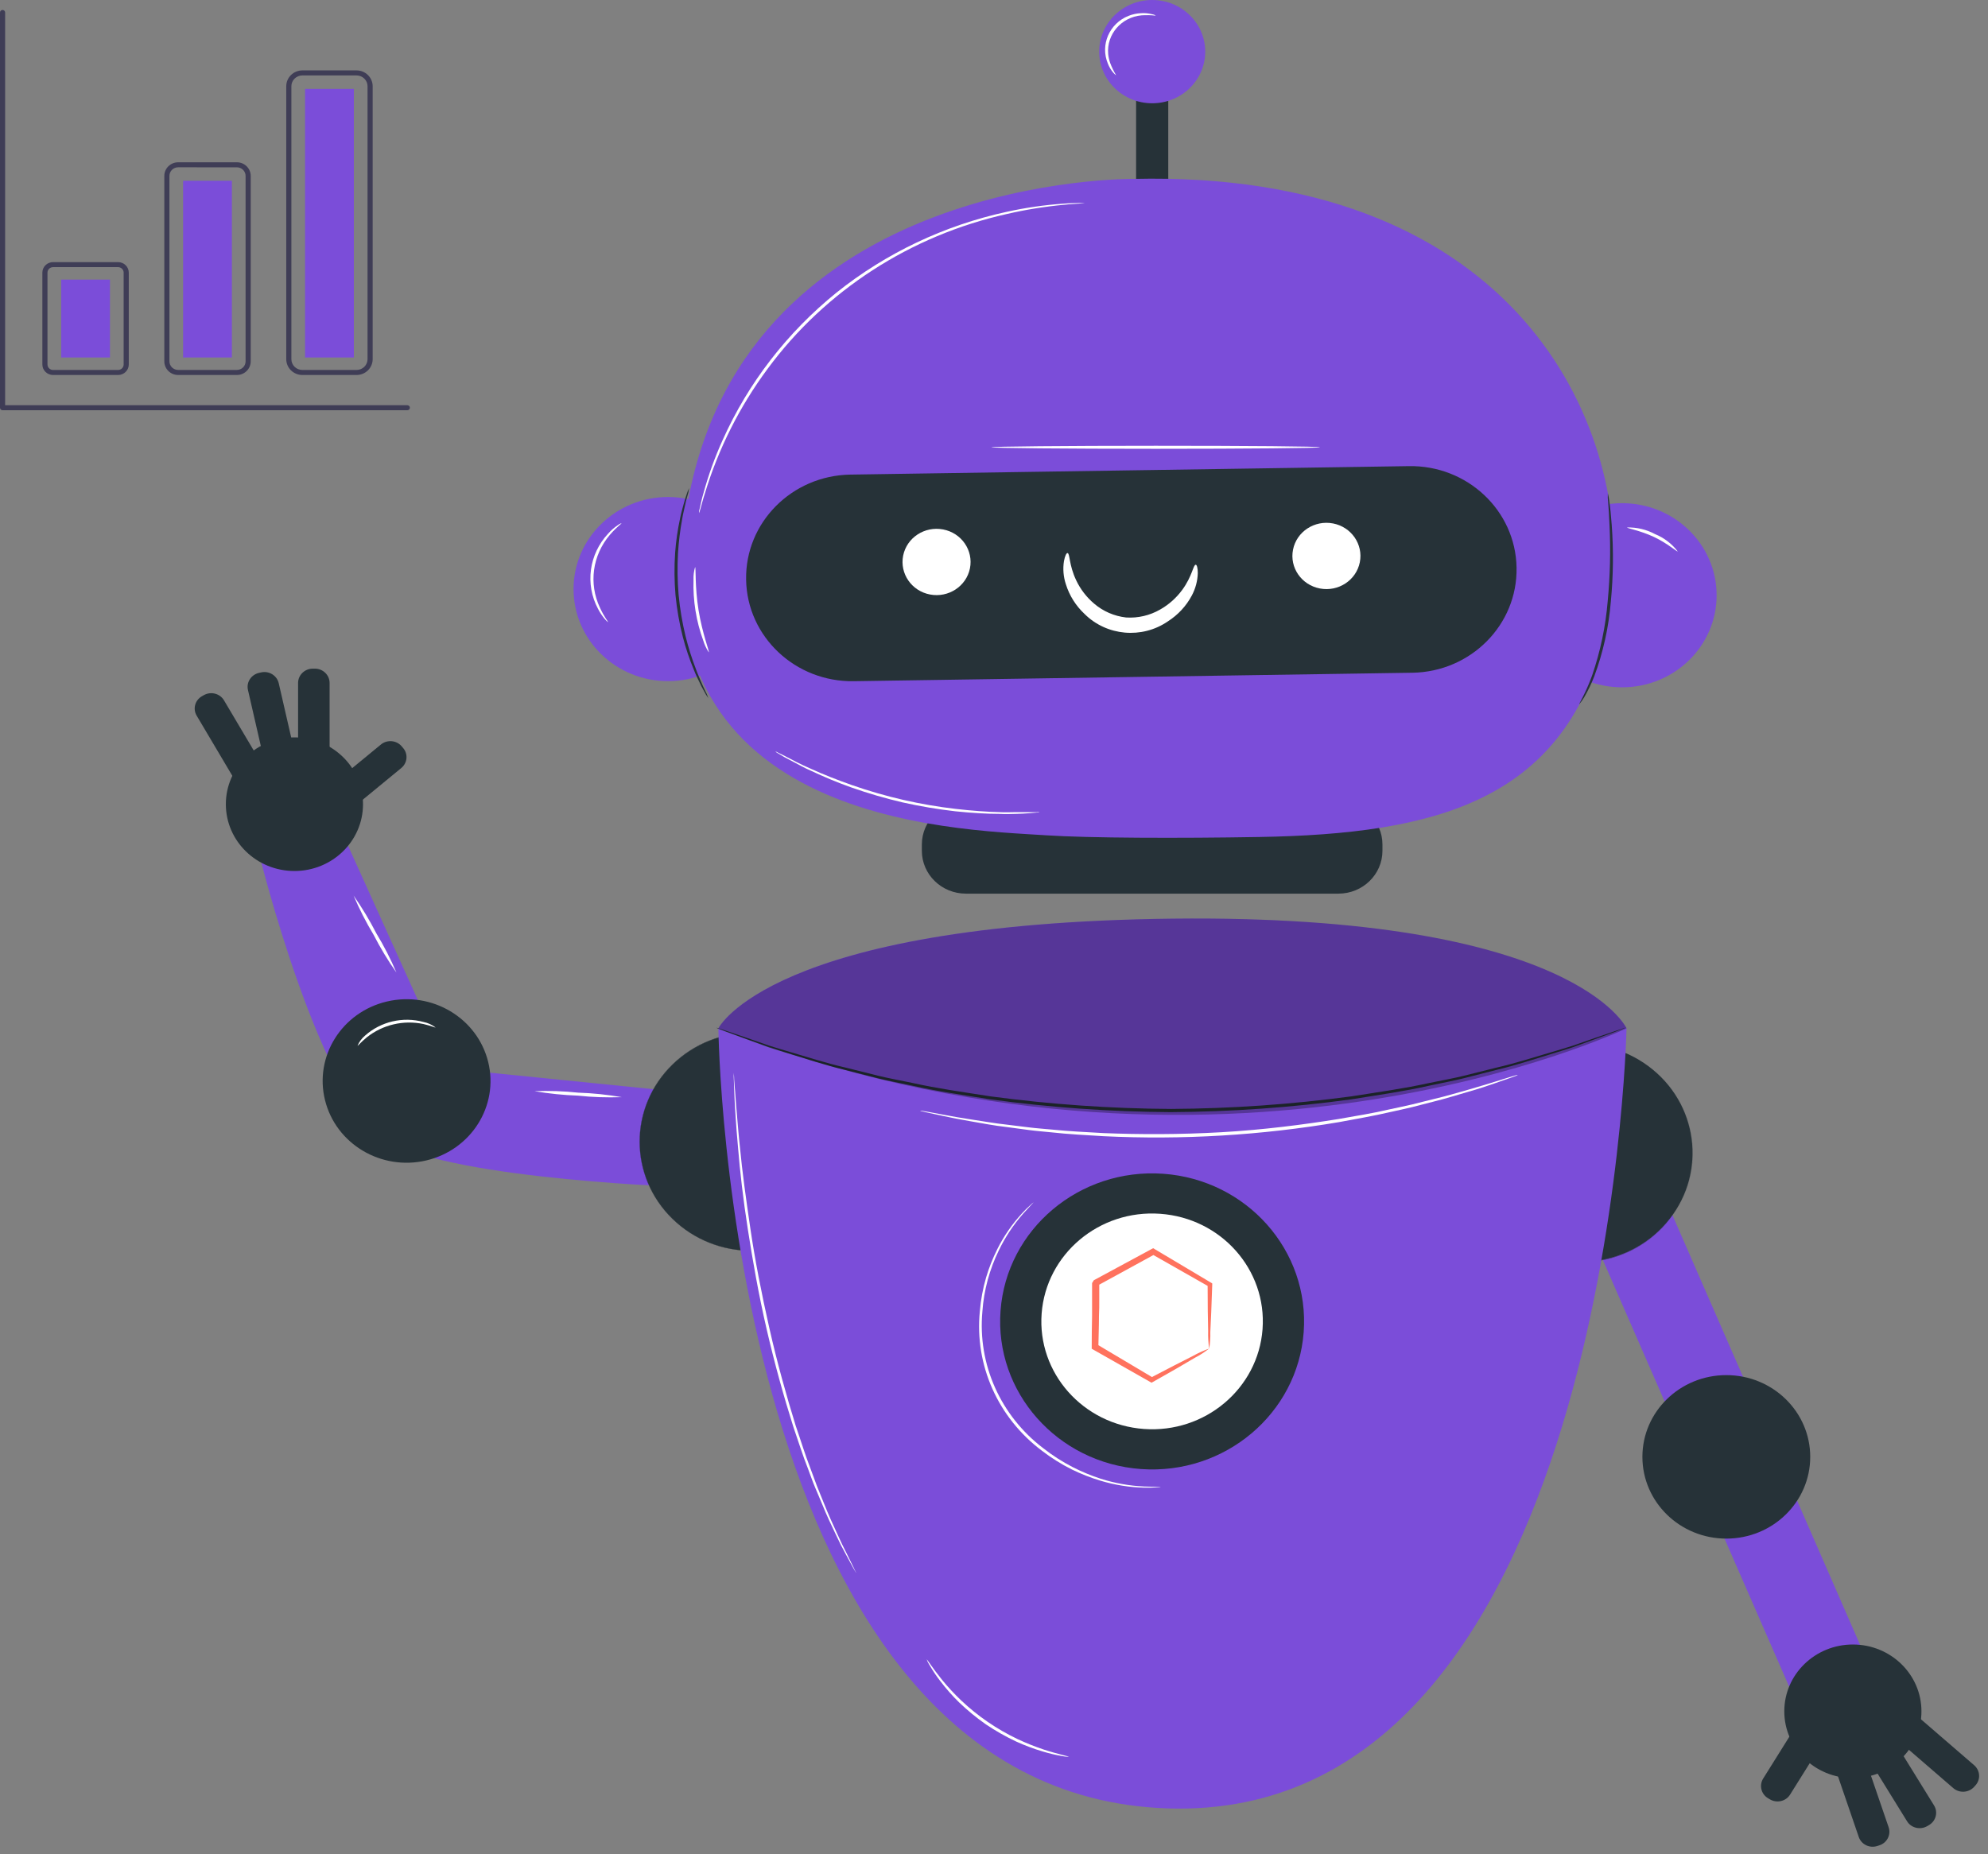 <svg width="194" height="181" viewBox="0 0 194 181" fill="none" xmlns="http://www.w3.org/2000/svg"><rect x="0" y="0" width="194" height="181" fill="#808080" stroke="none"/> <path d="M68.42 106.782L43.801 104.299L33.373 81.24L25.272 83.296C25.272 83.296 31.258 107.665 37.956 111.441C44.654 115.217 67.537 115.894 67.537 115.894L68.42 106.782Z" fill="#7B4DD9"/> <path d="M81.065 118.963C85.329 114.809 85.329 108.073 81.065 103.918C76.801 99.764 69.888 99.764 65.624 103.918C61.36 108.073 61.36 114.809 65.624 118.963C69.888 123.118 76.801 123.118 81.065 118.963Z" fill="#263238"/> <path d="M73.347 122.091C67.31 122.091 62.411 117.318 62.411 111.435C62.411 105.552 67.31 100.78 73.347 100.78C79.385 100.78 84.284 105.552 84.284 111.435C84.284 114.26 83.132 116.971 81.081 118.97C79.035 120.974 76.247 122.096 73.347 122.091ZM73.347 100.814C67.321 100.808 62.435 105.564 62.429 111.429C62.423 117.301 67.304 122.062 73.324 122.068C79.35 122.073 84.237 117.318 84.243 111.452C84.249 108.633 83.097 105.928 81.057 103.935C79.017 101.936 76.241 100.808 73.347 100.814Z" fill="#263238"/> <path d="M41.588 113.27C45.986 112.241 48.695 107.934 47.639 103.649C46.584 99.364 42.163 96.724 37.765 97.752C33.367 98.781 30.658 103.088 31.714 107.373C32.769 111.658 37.19 114.298 41.588 113.27Z" fill="#263238"/> <path d="M28.733 85.016C32.429 85.016 35.425 82.096 35.425 78.495C35.425 74.894 32.429 71.974 28.733 71.974C25.036 71.974 22.04 74.894 22.04 78.495C22.04 82.096 25.036 85.016 28.733 85.016Z" fill="#263238"/> <path d="M39.16 74.964L33.648 79.497L31.661 77.202L37.173 72.669C37.775 72.174 38.681 72.248 39.189 72.834L39.324 72.993C39.844 73.58 39.768 74.463 39.16 74.964C39.166 74.964 39.166 74.964 39.16 74.964Z" fill="#263238"/> <path d="M32.164 66.661V73.495C32.164 73.603 32.07 73.694 31.959 73.694H29.294C29.183 73.694 29.089 73.603 29.089 73.495V66.661C29.089 65.892 29.732 65.265 30.521 65.265H30.732C31.521 65.265 32.164 65.892 32.164 66.661Z" fill="#263238"/> <path d="M27.201 66.689L28.733 73.358C28.756 73.466 28.686 73.574 28.575 73.597L25.974 74.167C25.863 74.189 25.752 74.121 25.728 74.013L24.197 67.344C24.022 66.592 24.513 65.846 25.284 65.675L25.489 65.63C26.26 65.459 27.026 65.937 27.201 66.689Z" fill="#263238"/> <path d="M21.859 68.358L25.366 74.275C25.424 74.372 25.389 74.491 25.29 74.548L22.981 75.847C22.882 75.904 22.759 75.87 22.701 75.773L19.194 69.856C18.796 69.189 19.03 68.335 19.72 67.948L19.901 67.845C20.59 67.464 21.467 67.692 21.859 68.358Z" fill="#263238"/> <path d="M161.521 114.746L154.153 117.8L175.417 166.511L182.786 163.457L161.521 114.746Z" fill="#7B4DD9"/> <path d="M162.579 119.408C166.477 114.925 165.907 108.212 161.306 104.414C156.705 100.617 149.815 101.172 145.918 105.655C142.02 110.138 142.59 116.851 147.191 120.649C151.792 124.446 158.681 123.891 162.579 119.408Z" fill="#263238"/> <path d="M154.272 123.207C148.228 123.212 143.33 118.44 143.324 112.551C143.324 111.486 143.488 110.427 143.809 109.408C145.592 103.787 151.717 100.643 157.481 102.386C163.25 104.123 166.476 110.091 164.688 115.706C163.279 120.16 159.053 123.195 154.272 123.207ZM154.272 101.919C148.246 101.924 143.371 106.685 143.377 112.557C143.382 118.429 148.269 123.178 154.295 123.173C159.076 123.167 163.296 120.131 164.705 115.678C166.47 110.074 163.25 104.128 157.498 102.397C156.44 102.078 155.341 101.919 154.237 101.919H154.272Z" fill="#263238"/> <path d="M168.463 150.179C172.986 150.179 176.652 146.606 176.652 142.2C176.652 137.793 172.986 134.221 168.463 134.221C163.941 134.221 160.275 137.793 160.275 142.2C160.275 146.606 163.941 150.179 168.463 150.179Z" fill="#263238"/> <path d="M180.814 173.557C184.51 173.557 187.506 170.637 187.506 167.036C187.506 163.435 184.51 160.515 180.814 160.515C177.118 160.515 174.121 163.435 174.121 167.036C174.121 170.637 177.118 173.557 180.814 173.557Z" fill="#263238"/> <path d="M172.058 173.602L175.805 167.611L178.435 169.171L174.688 175.163C174.279 175.823 173.397 176.028 172.719 175.63L172.537 175.521C171.865 175.123 171.649 174.269 172.058 173.602Z" fill="#263238"/> <path d="M181.393 179.314L179.171 172.833C179.136 172.731 179.195 172.617 179.3 172.583L181.831 171.763C181.936 171.729 182.053 171.786 182.088 171.888L184.309 178.369C184.549 179.104 184.134 179.89 183.38 180.123L183.181 180.186C182.439 180.419 181.644 180.032 181.393 179.314Z" fill="#263238"/> <path d="M186.098 177.765L182.48 171.911C182.421 171.814 182.451 171.694 182.55 171.637L184.835 170.299C184.935 170.242 185.058 170.271 185.116 170.367L188.734 176.222C189.143 176.883 188.921 177.737 188.249 178.136L188.068 178.244C187.384 178.637 186.501 178.426 186.098 177.765Z" fill="#263238"/> <path d="M190.616 174.536L185.367 170.003C185.285 169.929 185.274 169.804 185.35 169.724L187.115 167.782C187.191 167.702 187.32 167.691 187.401 167.765L192.65 172.298C193.241 172.811 193.299 173.693 192.773 174.269L192.633 174.422C192.107 174.992 191.206 175.043 190.616 174.536Z" fill="#263238"/> <path d="M70.104 100.37C70.104 100.37 70.893 175.054 113.906 176.512C156.92 177.97 158.726 100.905 158.726 100.37C158.726 100.37 153.646 89.236 114.415 89.669C75.183 90.102 70.104 100.37 70.104 100.37Z" fill="#7B4DD9"/> <path d="M130.611 87.225H94.255C91.882 87.225 89.959 85.352 89.959 83.04V82.43C89.959 80.118 91.882 78.244 94.255 78.244H130.611C132.984 78.244 134.907 80.118 134.907 82.43V83.04C134.907 85.352 132.984 87.225 130.611 87.225Z" fill="#263238"/> <path d="M114.005 5.353H110.867V20.816H114.005V5.353Z" fill="#263238"/> <path d="M158.293 67.088C163.387 67.088 167.517 63.064 167.517 58.101C167.517 53.138 163.387 49.114 158.293 49.114C153.199 49.114 149.07 53.138 149.07 58.101C149.07 63.064 153.199 67.088 158.293 67.088Z" fill="#7B4DD9"/> <path d="M65.194 66.484C70.288 66.484 74.417 62.461 74.417 57.497C74.417 52.534 70.288 48.511 65.194 48.511C60.1 48.511 55.97 52.534 55.97 57.497C55.97 62.461 60.1 66.484 65.194 66.484Z" fill="#7B4DD9"/> <path d="M110.61 17.461C110.61 17.461 73.108 17.023 67.181 48.693C61.254 80.363 92.958 80.932 102.082 81.53C106.214 81.804 115.064 81.832 122.872 81.696C140.162 81.405 152.378 78.148 156.534 62.52C157.031 60.687 157.34 58.813 157.463 56.922C158.556 39.769 146.673 16.618 110.61 17.461Z" fill="#7B4DD9"/> <path d="M137.812 65.664L83.331 66.49C77.62 66.587 72.909 62.156 72.81 56.592C72.81 56.586 72.81 56.58 72.81 56.575C72.711 51.011 77.264 46.42 82.98 46.324C82.986 46.324 82.992 46.324 82.992 46.324L137.473 45.498C143.178 45.395 147.889 49.82 147.994 55.385C147.994 55.396 147.994 55.407 147.994 55.413C148.094 60.977 143.546 65.567 137.836 65.664C137.83 65.664 137.818 65.664 137.812 65.664Z" fill="#263238"/> <path d="M94.653 55.476C94.296 57.23 92.554 58.369 90.754 58.027C88.954 57.685 87.785 55.982 88.135 54.228C88.492 52.474 90.234 51.335 92.034 51.677C93.834 52.019 95.003 53.721 94.653 55.476Z" fill="white"/> <path d="M132.698 54.883C132.347 56.637 130.605 57.782 128.805 57.44C127.005 57.099 125.83 55.401 126.181 53.648C126.531 51.893 128.273 50.749 130.073 51.09H130.079C131.874 51.432 133.048 53.129 132.698 54.883Z" fill="white"/> <path d="M127.221 130.029C126.625 137.985 119.517 143.971 111.352 143.39C103.186 142.809 97.043 135.884 97.639 127.928C98.236 119.972 105.337 113.992 113.509 114.567C121.674 115.148 127.811 122.073 127.221 130.029Z" fill="#263238"/> <path d="M123.206 129.745C122.767 135.542 117.589 139.905 111.638 139.478C105.688 139.05 101.211 134.005 101.649 128.207C102.088 122.409 107.266 118.047 113.216 118.474C119.167 118.896 123.638 123.936 123.206 129.733C123.206 129.739 123.206 129.739 123.206 129.745Z" fill="white"/> <path d="M117.998 131.658C117.916 131.083 117.881 130.502 117.898 129.921C117.869 128.833 117.846 127.279 117.846 125.365L117.963 125.576L112.404 122.415H112.714L107.103 125.485C106.951 125.735 107.307 125.149 107.272 125.211V126.02V126.835C107.272 127.37 107.272 127.905 107.243 128.429C107.243 129.477 107.202 130.491 107.184 131.47L107.032 131.208L112.527 134.477H112.281C113.994 133.577 115.408 132.86 116.373 132.37C116.893 132.08 117.431 131.835 117.992 131.63C117.553 131.977 117.086 132.279 116.589 132.535C115.642 133.105 114.251 133.908 112.497 134.893L112.375 134.961L112.252 134.893L106.688 131.732L106.536 131.647V131.465C106.536 130.485 106.547 129.471 106.571 128.423C106.571 127.899 106.571 127.37 106.571 126.829V126.02V125.234C106.536 125.297 106.892 124.716 106.74 124.961L112.369 121.92L112.533 121.834L112.685 121.925L118.173 125.194L118.296 125.268V125.405C118.231 127.376 118.167 128.959 118.109 130.035C118.126 130.576 118.085 131.123 117.998 131.658Z" fill="#FF725E"/> <path d="M112.439 10.08C115.296 10.08 117.612 7.824 117.612 5.04C117.612 2.257 115.296 0 112.439 0C109.582 0 107.266 2.257 107.266 5.04C107.266 7.824 109.582 10.08 112.439 10.08Z" fill="#7B4DD9"/> <path d="M104.174 53.983C104.42 54.012 104.297 55.123 105.022 56.643C105.431 57.514 106.033 58.295 106.775 58.921C107.646 59.667 108.733 60.14 109.891 60.271C111.054 60.345 112.211 60.072 113.21 59.496C114.058 59.018 114.789 58.363 115.361 57.588C116.355 56.239 116.443 55.105 116.688 55.123C116.788 55.123 116.887 55.407 116.887 55.943C116.864 56.706 116.665 57.452 116.302 58.13C115.759 59.155 114.952 60.02 113.964 60.652C111.439 62.384 107.997 62.076 105.84 59.929C104.987 59.132 104.361 58.135 104.016 57.036C103.771 56.301 103.706 55.521 103.829 54.758C103.929 54.228 104.081 53.966 104.174 53.983Z" fill="white"/> <path d="M154.108 68.739C154.05 68.739 154.722 67.714 155.371 65.92C156.177 63.568 156.686 61.136 156.89 58.665C157.124 56.205 157.183 53.733 157.066 51.261C157.025 50.31 156.978 49.553 156.931 48.983C156.89 48.71 156.884 48.431 156.902 48.152C156.978 48.419 157.025 48.693 157.048 48.972C157.13 49.502 157.212 50.27 157.282 51.25C157.463 53.739 157.434 56.239 157.194 58.722C156.99 61.216 156.446 63.671 155.575 66.023C155.3 66.735 154.967 67.418 154.581 68.079C154.441 68.312 154.283 68.534 154.108 68.739Z" fill="#263238"/> <path d="M67.251 47.633C67.216 47.913 67.158 48.18 67.07 48.448C66.994 48.704 66.912 49.017 66.836 49.393C66.76 49.769 66.643 50.179 66.573 50.652C66.369 51.751 66.234 52.856 66.164 53.972C66.088 55.333 66.106 56.7 66.222 58.061C66.351 59.417 66.579 60.766 66.9 62.093C67.169 63.181 67.503 64.246 67.906 65.294C68.064 65.744 68.245 66.137 68.391 66.49C68.537 66.843 68.677 67.139 68.794 67.378C68.929 67.623 69.04 67.879 69.122 68.147C68.958 67.919 68.812 67.68 68.689 67.43C68.525 67.145 68.374 66.854 68.239 66.552C68.075 66.211 67.877 65.818 67.707 65.368C67.275 64.326 66.912 63.255 66.632 62.162C66.287 60.823 66.053 59.456 65.919 58.084C65.802 56.711 65.79 55.328 65.883 53.955C65.965 52.833 66.123 51.717 66.363 50.612C66.451 50.139 66.573 49.724 66.673 49.353C66.772 48.983 66.865 48.67 66.953 48.414C67.029 48.146 67.129 47.884 67.251 47.633Z" fill="#263238"/> <path d="M69.905 100.307L70.127 100.37L70.782 100.586L73.272 101.44L75.072 102.067C75.732 102.283 76.463 102.488 77.24 102.722C78.801 103.172 80.56 103.758 82.559 104.214L85.675 104.994C86.762 105.262 87.908 105.461 89.088 105.712C91.426 106.236 93.992 106.594 96.687 107.016C102.514 107.796 108.389 108.206 114.269 108.24C120.149 108.206 126.023 107.796 131.85 107.016C134.527 106.594 137.076 106.241 139.449 105.712C140.618 105.467 141.787 105.267 142.862 105L145.984 104.219C147.977 103.764 149.736 103.177 151.297 102.727C152.074 102.494 152.805 102.289 153.465 102.072L155.265 101.446L157.755 100.592L158.41 100.375C158.486 100.347 158.562 100.324 158.638 100.313L158.422 100.404L157.779 100.649L155.306 101.554L153.465 102.226C152.811 102.448 152.08 102.659 151.303 102.904C149.742 103.371 147.988 103.969 145.989 104.442L142.868 105.239C141.787 105.512 140.635 105.717 139.455 105.974C137.117 106.509 134.545 106.873 131.856 107.306C126.017 108.104 120.131 108.519 114.234 108.553C108.342 108.519 102.456 108.098 96.617 107.301C93.934 106.873 91.356 106.503 89.018 105.968C87.849 105.712 86.68 105.507 85.605 105.233L82.483 104.436C80.484 103.963 78.731 103.365 77.17 102.898C76.393 102.653 75.668 102.443 75.008 102.221L73.213 101.566L70.741 100.66L70.098 100.415C70.028 100.387 69.963 100.347 69.905 100.307Z" fill="#263238"/> <g opacity="0.3"> <path d="M70.104 100.37C70.104 100.37 75.183 90.118 114.415 89.669C153.646 89.219 158.726 100.37 158.726 100.37C158.726 100.37 119.132 119.385 70.104 100.37Z" fill="black"/> </g> <path d="M105.858 19.83C105.811 19.836 105.77 19.836 105.723 19.83L105.332 19.87C104.981 19.904 104.466 19.916 103.806 19.99C101.941 20.166 100.094 20.462 98.271 20.884C88.843 22.985 80.531 28.367 74.891 36.021C72.167 39.7 70.104 43.801 68.789 48.152C68.584 48.767 68.473 49.257 68.374 49.581L68.263 49.957C68.251 50.003 68.239 50.042 68.216 50.082C68.21 50.037 68.21 49.997 68.216 49.951C68.216 49.849 68.263 49.724 68.298 49.57C68.379 49.239 68.467 48.744 68.654 48.118C69.139 46.346 69.765 44.615 70.525 42.941C73.02 37.365 76.825 32.445 81.63 28.561C86.452 24.705 92.139 22.006 98.224 20.679C100.059 20.274 101.918 20.007 103.794 19.876C104.461 19.819 104.963 19.825 105.326 19.808H105.723C105.817 19.819 105.858 19.825 105.858 19.83Z" fill="white"/> <path d="M69.168 63.671C68.935 63.318 68.754 62.936 68.631 62.532C67.935 60.63 67.614 58.614 67.678 56.597C67.66 56.176 67.713 55.76 67.83 55.356C67.924 55.356 67.795 57.258 68.169 59.559C68.543 61.86 69.256 63.637 69.168 63.671Z" fill="white"/> <path d="M59.331 60.726C59.331 60.726 59.197 60.635 59.016 60.419C58.758 60.111 58.536 59.775 58.355 59.422C57.075 57.013 57.478 54.08 59.355 52.076C59.623 51.774 59.927 51.506 60.261 51.278C60.377 51.187 60.506 51.113 60.646 51.062C60.681 51.108 60.155 51.455 59.518 52.201C57.812 54.194 57.432 56.962 58.548 59.32C58.957 60.225 59.372 60.692 59.331 60.726Z" fill="white"/> <path d="M112.772 1.526C112.316 1.475 111.855 1.469 111.399 1.498C109.429 1.669 107.968 3.36 108.143 5.279C108.172 5.576 108.236 5.866 108.336 6.145C108.494 6.561 108.687 6.965 108.92 7.347C108.92 7.347 108.803 7.278 108.64 7.096C108.418 6.834 108.236 6.532 108.114 6.213C107.348 4.385 108.248 2.295 110.124 1.549C110.522 1.39 110.937 1.304 111.364 1.287C111.714 1.264 112.065 1.299 112.404 1.384C112.667 1.424 112.772 1.509 112.772 1.526Z" fill="white"/> <path d="M163.717 53.818C163.653 53.887 162.747 53.038 161.379 52.4C160.012 51.762 158.767 51.575 158.778 51.483C159.731 51.461 160.672 51.683 161.508 52.133C162.385 52.491 163.15 53.072 163.717 53.818Z" fill="white"/> <path d="M83.547 153.522C83.518 153.487 83.495 153.453 83.477 153.413L83.284 153.077C83.109 152.753 82.875 152.32 82.571 151.767C82.419 151.483 82.255 151.164 82.069 150.822L81.519 149.683C81.122 148.857 80.677 147.918 80.239 146.836C80.017 146.306 79.783 145.748 79.538 145.173C79.292 144.597 79.082 143.971 78.842 143.339C78.339 142.08 77.913 140.696 77.416 139.261C76.498 136.357 75.598 133.139 74.809 129.722C74.02 126.305 73.447 123.007 72.98 120.006C72.512 117.005 72.208 114.311 72.021 111.999C71.91 110.86 71.84 109.823 71.781 108.912C71.723 108.001 71.67 107.204 71.653 106.577C71.635 105.951 71.618 105.467 71.6 105.102V104.721C71.594 104.675 71.594 104.635 71.6 104.59C71.606 104.635 71.606 104.675 71.6 104.721L71.635 105.102C71.635 105.461 71.7 105.956 71.74 106.572C71.781 107.187 71.84 107.995 71.922 108.901C72.003 109.806 72.079 110.843 72.208 111.982C72.418 114.26 72.793 116.971 73.231 119.955C73.669 122.939 74.306 126.219 75.078 129.636C75.849 133.054 76.755 136.266 77.65 139.164C78.147 140.599 78.561 141.978 79.052 143.236C79.286 143.874 79.508 144.483 79.731 145.07L80.409 146.744C80.829 147.809 81.262 148.755 81.648 149.592L82.174 150.731C82.343 151.078 82.507 151.397 82.653 151.688L83.308 153.02L83.471 153.368C83.506 153.413 83.53 153.465 83.547 153.522Z" fill="white"/> <path d="M60.676 107.09C59.249 107.141 57.823 107.095 56.403 106.942C54.977 106.89 53.556 106.748 52.154 106.503C53.58 106.452 55.006 106.498 56.426 106.651C57.852 106.697 59.273 106.845 60.676 107.09Z" fill="white"/> <path d="M38.687 94.931C37.857 93.752 37.114 92.522 36.46 91.246C35.718 90.016 35.069 88.735 34.508 87.419C35.332 88.598 36.074 89.834 36.729 91.109C37.471 92.334 38.126 93.615 38.687 94.931Z" fill="white"/> <path d="M104.297 171.478C104.069 171.472 103.835 171.45 103.613 171.398C102.993 171.29 102.385 171.148 101.783 170.965C100.889 170.703 100.018 170.373 99.177 169.992C98.148 169.508 97.16 168.949 96.219 168.317C95.29 167.668 94.413 166.95 93.6 166.17C92.94 165.527 92.332 164.838 91.777 164.109C91.397 163.625 91.052 163.112 90.742 162.577C90.614 162.389 90.514 162.189 90.432 161.979C90.479 161.95 90.97 162.776 91.946 163.983C92.519 164.684 93.139 165.35 93.799 165.977C95.418 167.509 97.271 168.779 99.299 169.747C100.129 170.134 100.977 170.476 101.848 170.766C103.344 171.256 104.308 171.421 104.297 171.478Z" fill="white"/> <path d="M113.263 145.133C113.129 145.155 112.988 145.167 112.854 145.173C112.462 145.207 112.077 145.218 111.685 145.207C110.23 145.178 108.792 144.945 107.401 144.529C106.442 144.239 105.507 143.874 104.607 143.436C103.572 142.917 102.596 142.308 101.684 141.607C97.388 138.39 95.097 133.247 95.617 127.996C95.711 126.874 95.915 125.764 96.231 124.682C96.511 123.742 96.874 122.825 97.312 121.948C97.943 120.672 98.762 119.488 99.732 118.434C99.995 118.144 100.27 117.871 100.562 117.614C100.661 117.517 100.761 117.432 100.872 117.352C100.872 117.352 100.486 117.757 99.82 118.491C98.884 119.562 98.095 120.752 97.482 122.022C96.564 123.896 96.014 125.923 95.868 127.996C95.389 133.156 97.634 138.196 101.83 141.374C102.713 142.069 103.666 142.678 104.671 143.196C105.554 143.646 106.465 144.028 107.412 144.335C108.78 144.768 110.2 145.025 111.638 145.093C112.696 145.133 113.263 145.099 113.263 145.133Z" fill="white"/> <path d="M42.498 100.284C42.498 100.33 42.047 100.119 41.328 99.954C39.382 99.538 37.342 100.017 35.799 101.247C35.215 101.719 34.934 102.095 34.893 102.067C35.051 101.691 35.302 101.355 35.618 101.087C37.161 99.709 39.324 99.202 41.34 99.755C41.761 99.84 42.158 100.022 42.498 100.284Z" fill="white"/> <path d="M128.811 43.658C128.811 43.738 121.633 43.806 112.784 43.806C103.934 43.806 96.751 43.738 96.751 43.658C96.751 43.579 103.929 43.51 112.784 43.51C121.639 43.51 128.811 43.567 128.811 43.658Z" fill="white"/> <path d="M101.456 79.269C101.369 79.292 101.281 79.309 101.187 79.309L100.404 79.378C100.065 79.406 99.65 79.429 99.165 79.44C98.68 79.452 98.13 79.475 97.523 79.44C96.301 79.44 94.851 79.355 93.244 79.19C91.502 78.99 89.778 78.7 88.071 78.318C86.37 77.92 84.693 77.43 83.044 76.849C81.706 76.371 80.391 75.824 79.105 75.215C78.52 74.964 78.07 74.702 77.644 74.48C77.217 74.258 76.855 74.058 76.562 73.91L75.89 73.512C75.808 73.466 75.738 73.415 75.668 73.358C75.668 73.358 75.762 73.358 75.919 73.46L76.621 73.808C76.919 73.967 77.287 74.155 77.72 74.377C78.152 74.6 78.643 74.827 79.198 75.067C80.297 75.568 81.636 76.103 83.144 76.633C86.423 77.777 89.819 78.558 93.279 78.956C94.869 79.138 96.313 79.241 97.523 79.269C98.107 79.304 98.692 79.269 99.165 79.269C99.638 79.269 100.059 79.269 100.398 79.269H101.182C101.275 79.252 101.363 79.252 101.456 79.269Z" fill="white"/> <path d="M148.117 104.931C148.076 104.96 148.029 104.983 147.977 104.994L147.556 105.148L145.931 105.717C145.224 105.968 144.359 106.258 143.336 106.549C142.313 106.839 141.161 107.215 139.858 107.534L137.824 108.058C137.117 108.235 136.368 108.383 135.603 108.559C134.071 108.918 132.411 109.203 130.67 109.527C123.083 110.814 115.373 111.276 107.681 110.9C105.928 110.792 104.227 110.706 102.66 110.53C101.877 110.45 101.117 110.393 100.392 110.296L98.306 110.017C96.973 109.863 95.781 109.63 94.734 109.448C93.688 109.265 92.782 109.094 92.052 108.929L90.368 108.565L89.93 108.462C89.877 108.457 89.831 108.44 89.784 108.417C89.836 108.411 89.889 108.411 89.942 108.417L90.38 108.491L92.075 108.804C92.811 108.946 93.712 109.112 94.764 109.265C95.816 109.419 97.002 109.641 98.335 109.784L100.416 110.04C101.141 110.131 101.9 110.182 102.684 110.256C104.244 110.421 105.928 110.495 107.693 110.598C111.229 110.74 115.116 110.746 119.196 110.513C123.276 110.279 127.127 109.784 130.617 109.225C132.37 108.912 134.019 108.656 135.55 108.291C136.316 108.121 137.064 107.978 137.771 107.807L139.805 107.301C141.109 106.999 142.26 106.646 143.283 106.361C144.306 106.076 145.183 105.791 145.89 105.581L147.532 105.068L147.965 104.943L148.117 104.931Z" fill="white"/> <path d="M11.524 36.602H5.177C4.9 36.602 4.635 36.494 4.44 36.301C4.244 36.109 4.134 35.849 4.134 35.577V26.61C4.134 26.338 4.244 26.078 4.44 25.885C4.635 25.693 4.9 25.585 5.177 25.585H11.524C11.8 25.585 12.066 25.693 12.261 25.885C12.457 26.078 12.567 26.338 12.567 26.61V35.577C12.567 35.849 12.457 36.109 12.261 36.301C12.066 36.494 11.8 36.602 11.524 36.602ZM5.177 26.076C5.033 26.076 4.895 26.133 4.793 26.233C4.691 26.333 4.634 26.468 4.634 26.61V35.577C4.634 35.718 4.691 35.854 4.793 35.954C4.895 36.054 5.033 36.111 5.177 36.111H11.524C11.668 36.111 11.806 36.054 11.908 35.954C12.009 35.854 12.067 35.718 12.067 35.577V26.61C12.067 26.468 12.009 26.333 11.908 26.233C11.806 26.133 11.668 26.076 11.524 26.076H5.177Z" fill="#3F3D56"/> <path d="M23.116 36.602H17.385C17.027 36.602 16.684 36.462 16.431 36.213C16.178 35.964 16.035 35.627 16.035 35.275V17.166C16.035 16.815 16.178 16.478 16.431 16.229C16.684 15.98 17.027 15.84 17.385 15.84H23.116C23.474 15.84 23.817 15.98 24.07 16.229C24.323 16.478 24.465 16.815 24.466 17.166V35.275C24.465 35.627 24.323 35.964 24.07 36.213C23.817 36.462 23.474 36.602 23.116 36.602ZM17.385 16.329C17.159 16.33 16.944 16.418 16.784 16.575C16.625 16.731 16.535 16.943 16.535 17.165V35.274C16.535 35.495 16.625 35.707 16.784 35.864C16.944 36.02 17.159 36.108 17.385 36.109H23.116C23.341 36.108 23.557 36.02 23.717 35.864C23.876 35.707 23.966 35.495 23.966 35.274V17.166C23.966 16.945 23.876 16.733 23.717 16.576C23.557 16.42 23.341 16.332 23.116 16.331L17.385 16.329Z" fill="#3F3D56"/> <path d="M34.795 36.602H29.506C29.089 36.601 28.69 36.438 28.395 36.149C28.1 35.859 27.934 35.467 27.934 35.057V8.417C27.934 8.007 28.1 7.614 28.395 7.325C28.69 7.035 29.089 6.872 29.506 6.871H34.795C35.211 6.872 35.611 7.035 35.906 7.325C36.2 7.614 36.366 8.007 36.367 8.417V35.057C36.366 35.467 36.2 35.859 35.906 36.149C35.611 36.438 35.211 36.601 34.795 36.602ZM29.506 7.363C29.222 7.363 28.949 7.474 28.748 7.672C28.547 7.869 28.434 8.137 28.434 8.417V35.057C28.434 35.336 28.547 35.604 28.748 35.802C28.949 35.999 29.222 36.11 29.506 36.111H34.795C35.079 36.11 35.351 35.999 35.552 35.802C35.753 35.604 35.867 35.336 35.867 35.057V8.417C35.867 8.137 35.753 7.869 35.552 7.672C35.351 7.474 35.079 7.363 34.795 7.363H29.506Z" fill="#3F3D56"/> <path d="M10.73 27.292H5.97V34.895H10.73V27.292Z" fill="#7B4DD9"/> <path d="M22.63 17.643H17.87V34.895H22.63V17.643Z" fill="#7B4DD9"/> <path d="M34.531 8.677H29.77V34.895H34.531V8.677Z" fill="#7B4DD9"/> <path d="M39.75 40.042H0.25C0.184 40.042 0.12 40.016 0.073 39.97C0.026 39.924 0 39.861 0 39.796V1.22C0 1.155 0.026 1.092 0.073 1.046C0.12 1 0.184 0.974 0.25 0.974C0.316 0.974 0.38 1 0.427 1.046C0.474 1.092 0.5 1.155 0.5 1.22V39.551H39.75C39.816 39.551 39.88 39.577 39.927 39.623C39.974 39.669 40 39.731 40 39.796C40 39.861 39.974 39.924 39.927 39.97C39.88 40.016 39.816 40.042 39.75 40.042Z" fill="#3F3D56"/> </svg>